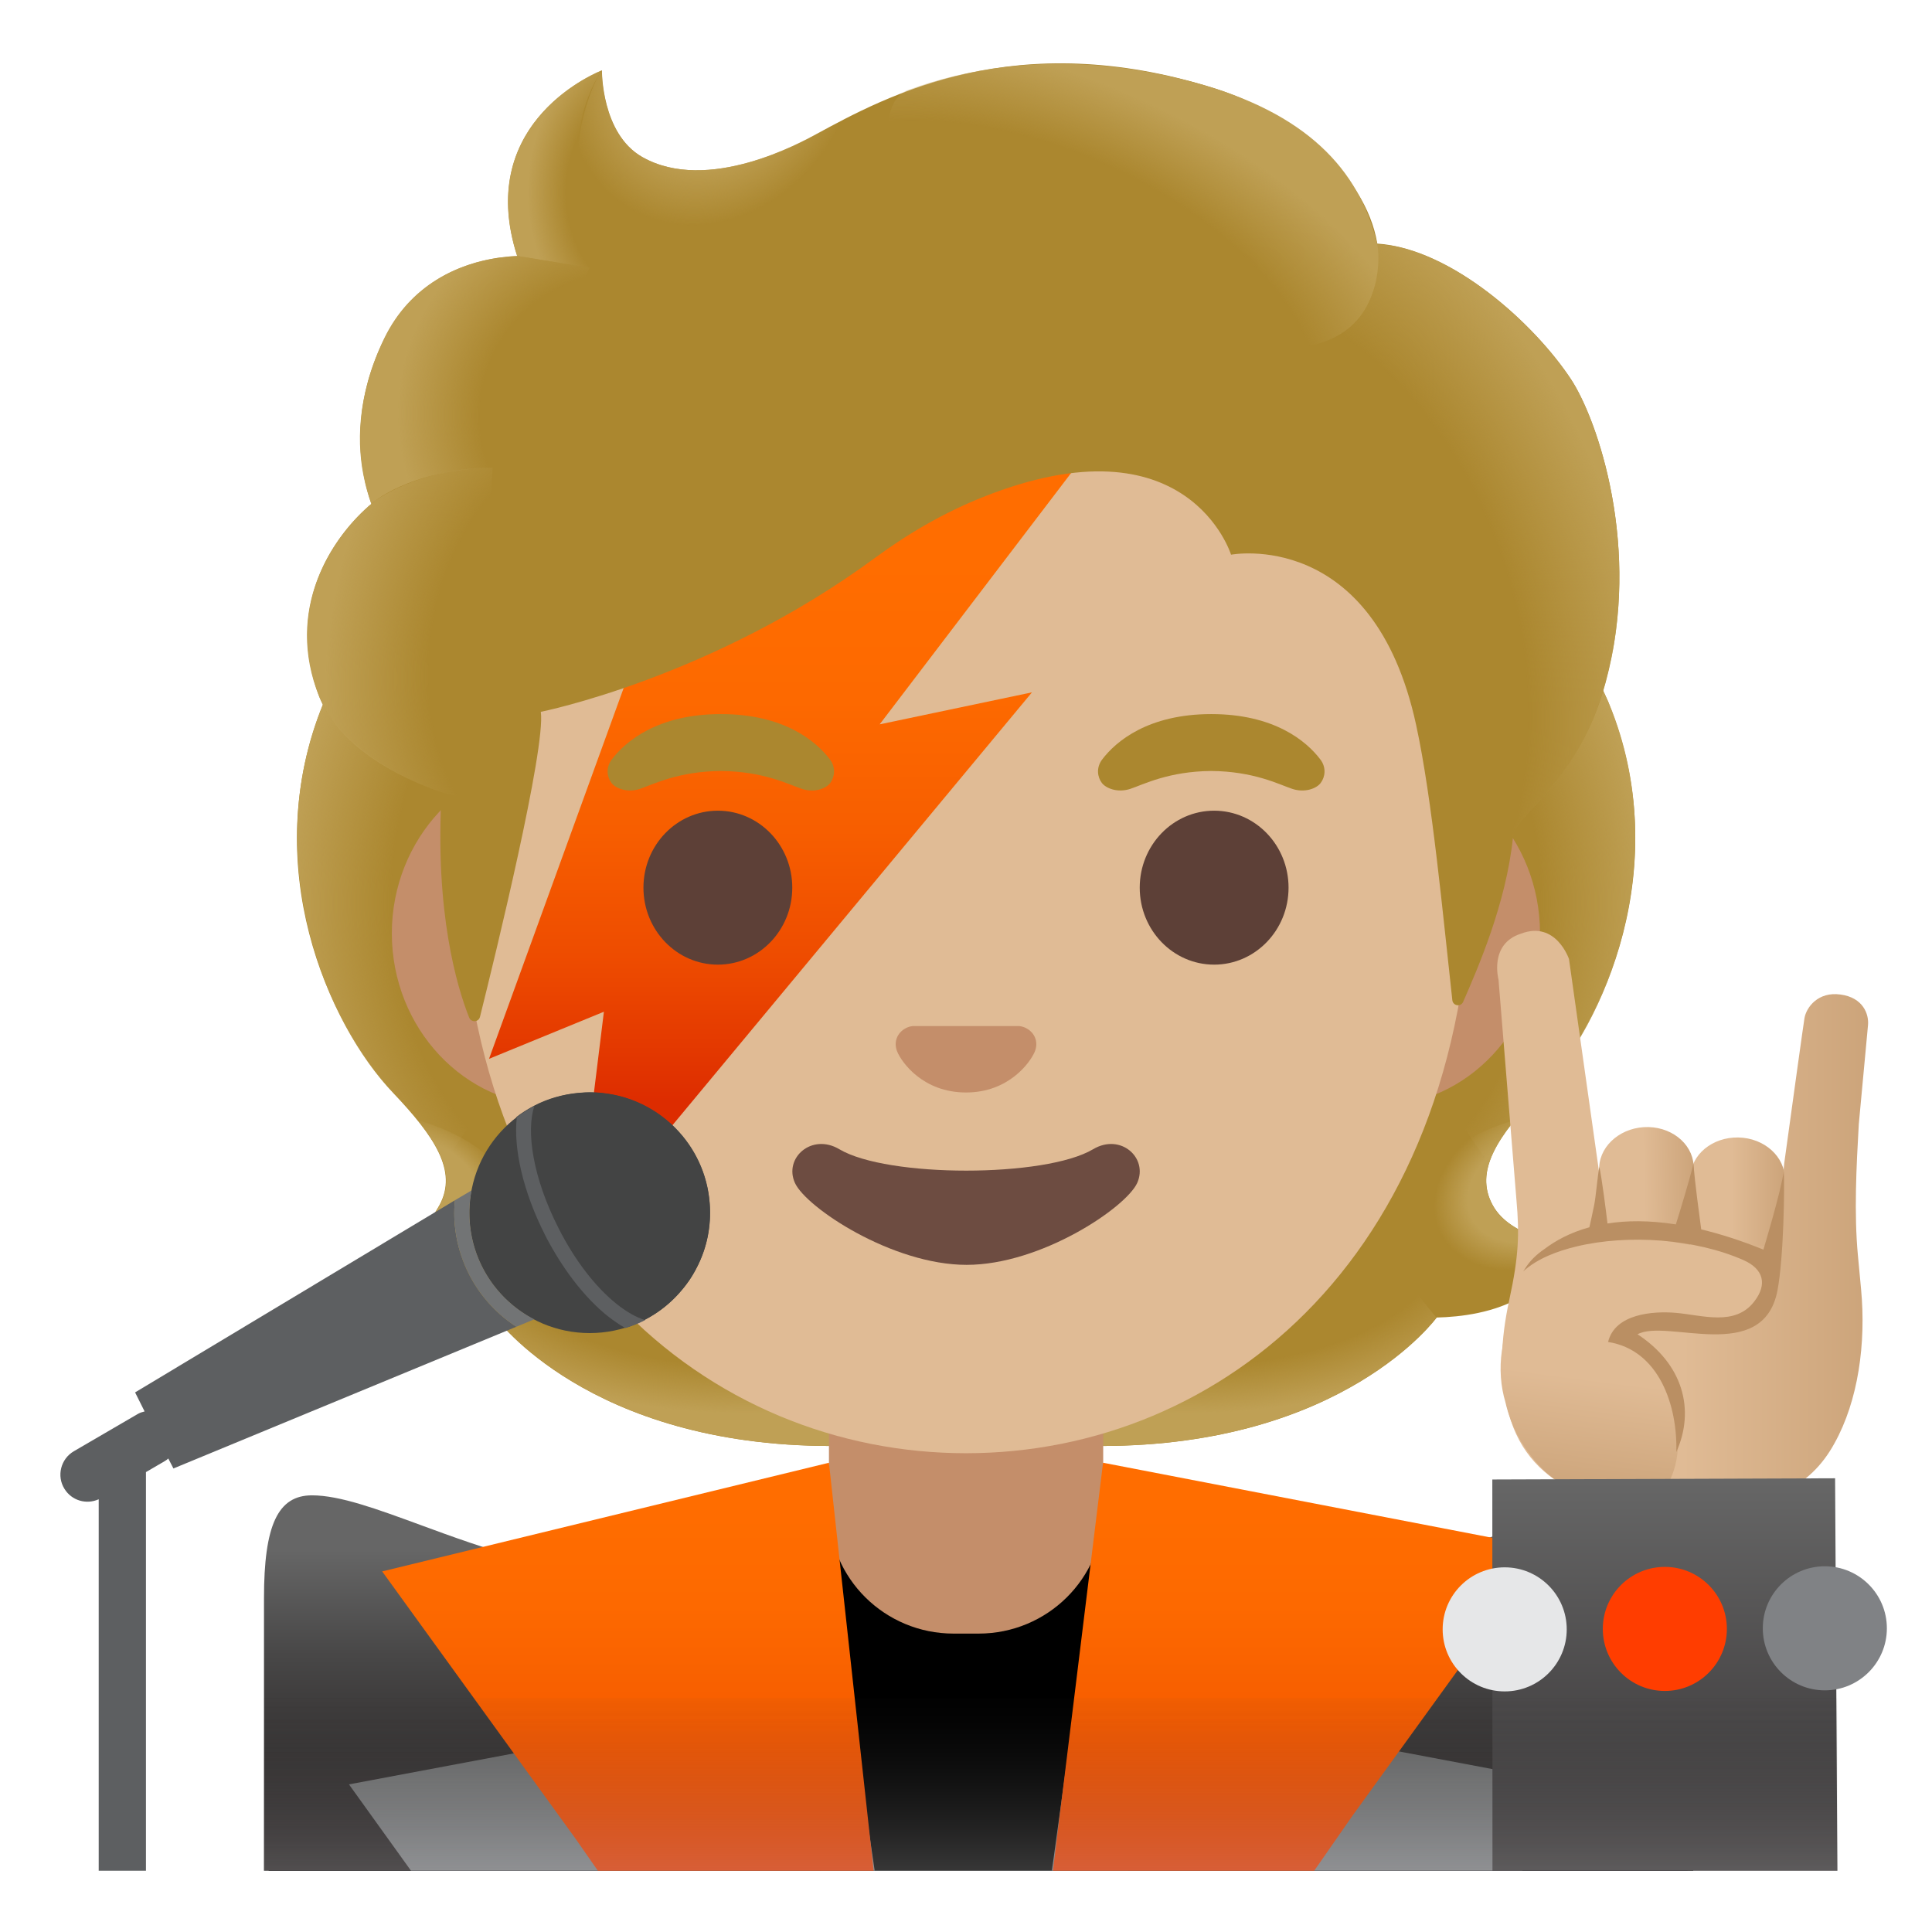 <svg enable-background="new 0 0 128 128" version="1.1" viewBox="0 0 128 128" xmlns="http://www.w3.org/2000/svg"><path d="m98.9 79.85c-1.25-2.27 0.34-4.58 3.06-7.44 4.31-4.54 9-15.07 4.64-25.76 0.03-0.06-0.86-1.86-0.83-1.92l-1.79-0.09c-0.57-0.08-20.26-0.12-39.97-0.12s-39.4 0.04-39.97 0.12c0 0-2.65 1.95-2.63 2.01-4.35 10.69 0.33 21.21 4.64 25.76 2.71 2.86 4.3 5.17 3.06 7.44-1.21 2.21-2.81 2.53-2.81 2.53s-1.17 2.26 0.83 3.48c1.85 1.13 4.13 1.39 5.7 1.43 0 0 6.15 8.51 22.23 8.51h8.95 8.95c16.08 0 22.23-8.51 22.23-8.51 1.57-0.04 3.85-0.3 5.7-1.43 2-1.22 2.83-3.48 2.83-3.48s-3.61-0.32-4.82-2.53z" fill="#AB872F"/><radialGradient id="o" cx="99.638" cy="45.85" r="23.419" gradientTransform="matrix(1 0 0 .491 -21.055 59.628)" gradientUnits="userSpaceOnUse"><stop stop-color="#BFA055" stop-opacity="0" offset=".728"/><stop stop-color="#BFA055" offset="1"/></radialGradient><path d="m63.99 95.79v-9.44l28.57-2.26 2.6 3.2s-6.15 8.51-22.23 8.51l-8.94-0.01z" fill="url(#o)"/><radialGradient id="k" cx="76.573" cy="49.332" r="6.921" gradientTransform="matrix(-.906 .424 -.314 -.672 186.51 79.36)" gradientUnits="userSpaceOnUse"><stop stop-color="#BFA055" offset=".663"/><stop stop-color="#BFA055" stop-opacity="0" offset="1"/></radialGradient><path d="m95.1 83.16c-4.28-6.5 5.21-8.93 5.21-8.93s0.01 0.01 0.01 0.01c-1.65 2.05-2.4 3.84-1.43 5.61 1.21 2.21 4.81 2.53 4.81 2.53s-4.91 4.36-8.6 0.78z" fill="url(#k)"/><radialGradient id="j" cx="94.509" cy="68.91" r="30.399" gradientTransform="matrix(-.075 -.997 .831 -.062 33.494 157.62)" gradientUnits="userSpaceOnUse"><stop stop-color="#BFA055" stop-opacity="0" offset=".725"/><stop stop-color="#BFA055" offset="1"/></radialGradient><path d="m106.62 46.65c4.25 10.35-0.22 21.01-4.41 25.51-0.57 0.62-3.01 3.01-3.57 4.92 0 0-9.54-13.31-12.39-21.13-0.57-1.58-1.1-3.2-1.17-4.88-0.05-1.26 0.14-2.76 0.87-3.83 0.89-1.31 20.16-1.7 20.16-1.7 0 0.01 0.51 1.11 0.51 1.11z" fill="url(#j)"/><radialGradient id="i" cx="44.31" cy="68.91" r="30.399" gradientTransform="matrix(.075 -.997 -.831 -.062 98.274 107.56)" gradientUnits="userSpaceOnUse"><stop stop-color="#BFA055" stop-opacity="0" offset=".725"/><stop stop-color="#BFA055" offset="1"/></radialGradient><path d="m21.4 46.65c-4.24 10.35 0.23 21.01 4.41 25.5 0.58 0.62 3.01 3.01 3.57 4.92 0 0 9.54-13.31 12.39-21.13 0.58-1.58 1.1-3.2 1.17-4.88 0.05-1.26-0.14-2.76-0.87-3.83-0.89-1.31-1.93-0.96-3.44-0.96-2.88 0-15.49-0.74-16.47-0.74 0.01 0.02-0.76 1.12-0.76 1.12z" fill="url(#i)"/><radialGradient id="h" cx="49.439" cy="45.85" r="23.419" gradientTransform="matrix(-1 0 0 .491 98.878 59.628)" gradientUnits="userSpaceOnUse"><stop stop-color="#BFA055" stop-opacity="0" offset=".728"/><stop stop-color="#BFA055" offset="1"/></radialGradient><path d="m64.03 95.79v-9.44l-28.57-2.26-2.6 3.2s6.15 8.51 22.23 8.51l8.94-0.01z" fill="url(#h)"/><radialGradient id="g" cx="27.952" cy="49.332" r="6.066" gradientTransform="matrix(.906 .424 .314 -.672 -12.875 99.966)" gradientUnits="userSpaceOnUse"><stop stop-color="#BFA055" offset=".663"/><stop stop-color="#BFA055" stop-opacity="0" offset="1"/></radialGradient><path d="m32.92 83.16c4.28-6.5-5.21-8.93-5.21-8.93s-0.01 0.01-0.01 0.01c1.65 2.05 2.4 3.84 1.43 5.61-1.21 2.21-2.81 2.53-2.81 2.53s2.91 4.36 6.6 0.78z" fill="url(#g)"/><path d="m112.18 123.94v-4.31c0-13.44-23.76-19.9-47.19-19.87-23.28 0.02-47.19 5.64-47.19 19.87v4.31h94.38z"/><path d="m64 90.08h-9.08v9.98c0 4.51 3.7 8.17 8.26 8.17h1.65c4.56 0 8.26-3.66 8.26-8.17v-9.98h-9.09z" fill="#C48E6A"/><path d="m91.33 50.43h-54.66c-5.89 0-10.71 5.14-10.71 11.41s4.82 11.41 10.71 11.41h54.65c5.89 0 10.71-5.14 10.71-11.41s-4.81-11.41-10.7-11.41z" fill="#C48E6A"/><path d="m64 11.07c-17.4 0-33.52 18.61-33.52 45.4 0 26.64 16.61 39.81 33.52 39.81s33.52-13.18 33.52-39.82c0-26.78-16.12-45.39-33.52-45.39z" fill="#E0BB95"/><linearGradient id="a" x1="52.994" x2="52.994" y1="91.082" y2="55.013" gradientTransform="matrix(1 0 0 -1 0 128)" gradientUnits="userSpaceOnUse"><stop stop-color="#FF6D00" offset="0"/><stop stop-color="#FD6900" offset=".263"/><stop stop-color="#F75E00" offset=".502"/><stop stop-color="#EE4C00" offset=".733"/><stop stop-color="#E03200" offset=".957"/><stop stop-color="#DD2C00" offset="1"/></linearGradient><polygon points="42.78 41.56 73.59 27.89 58.28 47.99 68.37 45.87 38.13 82.28 40.01 67.03 32.4 70.15" fill="url(#a)"/><g fill="#5D4037"><ellipse cx="47.56" cy="58.81" rx="4.93" ry="5.1"/><ellipse cx="80.44" cy="58.81" rx="4.93" ry="5.1"/></g><g fill="#AB872F"><path d="m54.99 50.32c-0.93-1.23-3.07-3.01-7.23-3.01s-6.31 1.79-7.23 3.01c-0.41 0.54-0.31 1.17-0.02 1.55 0.26 0.35 1.04 0.68 1.9 0.39s2.54-1.16 5.35-1.18c2.81 0.02 4.49 0.89 5.35 1.18s1.64-0.03 1.9-0.39c0.28-0.38 0.38-1.01-0.02-1.55z"/><path d="m87.48 50.32c-0.93-1.23-3.07-3.01-7.23-3.01s-6.31 1.79-7.23 3.01c-0.41 0.54-0.31 1.17-0.02 1.55 0.26 0.35 1.04 0.68 1.9 0.39s2.54-1.16 5.35-1.18c2.81 0.02 4.49 0.89 5.35 1.18s1.64-0.03 1.9-0.39c0.29-0.38 0.39-1.01-0.02-1.55z"/></g><path d="m67.86 68.06c-0.11-0.04-0.21-0.07-0.32-0.08h-7.08c-0.11 0.01-0.22 0.04-0.32 0.08-0.64 0.26-0.99 0.92-0.69 1.63s1.71 2.69 4.55 2.69 4.25-1.99 4.55-2.69c0.3-0.71-0.05-1.37-0.69-1.63z" fill="#C48E6A"/><path d="m72.42 76.14c-3.18 1.89-13.63 1.89-16.81 0-1.83-1.09-3.7 0.58-2.94 2.24 0.75 1.63 6.44 5.42 11.37 5.42s10.55-3.79 11.3-5.42c0.75-1.66-1.09-3.33-2.92-2.24z" fill="#6D4C41"/><linearGradient id="f" x1="111.16" x2="118.26" y1="46.912" y2="46.912" gradientTransform="matrix(1 0 0 -1 0 128)" gradientUnits="userSpaceOnUse"><stop stop-color="#E0BB95" offset=".5"/><stop stop-color="#CCA47A" offset="1"/></linearGradient><path d="m113.84 86.8 0.09-0.01c1.72 0.18 3.27-0.87 3.47-2.36l0.83-6.02c0.2-1.49-1.04-2.85-2.75-3.03-1.72-0.18-3.27 0.87-3.47 2.36l-0.83 6.02c-0.2 1.49 0.94 2.86 2.66 3.04z" fill="url(#f)"/><linearGradient id="b" x1="99.194" x2="123.78" y1="47.125" y2="47.125" gradientTransform="matrix(1 0 0 -1 0 128)" gradientUnits="userSpaceOnUse"><stop stop-color="#E0BB95" offset=".5"/><stop stop-color="#CCA47A" offset="1"/></linearGradient><path d="m112.18 100.06c-4.97 0.15-10.43-0.91-12.08-5.94-0.88-2.69-0.66-5.45-0.1-8.03 0.62-2.86 0.67-4.31 0.47-6.57-0.14-1.66-1.19-14.62-1.19-14.62s-0.64-2.36 1.48-3.04c2.33-0.89 3.19 1.68 3.19 1.68l2.52 17.84 10.98 1.25s0.43-0.71 0.67-2.49c0.11-0.76-0.03-2.17 0.09-3.07 0.57-4.16 1.27-9.19 1.34-9.61 0.12-0.72 0.9-1.78 2.39-1.57 1.5 0.2 1.89 1.31 1.82 2.03-0.07 0.73-0.61 6.56-0.61 6.56-0.16 2.8-0.32 5.89-0.06 8.68l0.21 2.24c0.34 3.61-0.19 7.4-1.76 10.22-1.61 2.95-4.39 4.29-9.36 4.44z" fill="url(#b)"/><linearGradient id="e" x1="105.68" x2="112.45" y1="47.136" y2="47.136" gradientTransform="matrix(1 -.022 -.022 -1 .938 130.43)" gradientUnits="userSpaceOnUse"><stop stop-color="#E0BB95" offset=".5"/><stop stop-color="#CCA47A" offset="1"/></linearGradient><path d="m108.6 87.02c1.73 0.04 3.19-1.14 3.27-2.64l0.34-6.91c0.07-1.5-1.26-2.75-2.99-2.8-1.73-0.04-3.19 1.14-3.27 2.64l-0.34 6.91c-0.08 1.51 1.26 2.76 2.99 2.8z" fill="url(#e)"/><linearGradient id="c" x1="108.64" x2="106.64" y1="44.086" y2="28.69" gradientTransform="matrix(1 0 0 -1 0 128)" gradientUnits="userSpaceOnUse"><stop stop-color="#E0BB95" offset=".5"/><stop stop-color="#CCA47A" offset="1"/></linearGradient><path d="m113.84 82.79c-1.93-0.34-4.32-0.77-6.61-0.89-0.32-0.02-0.64-0.03-0.96-0.04-3.01-0.05-5.2 1.63-6.29 5.4-0.04 0.12-0.07 0.24-0.11 0.37-0.06 0.22-0.12 0.46-0.17 0.72v0.03c-0.07 0.34-0.14 0.69-0.19 1.07-0.19 1.25-0.07 2.45 0.22 3.42 0.79 3.46 3.22 5.1 3.22 5.1s6.29 3.15 7.73 0-0.65-7.55-0.65-7.55l-2.92-1.73c0.61-0.75 1.5-1.07 3.25-0.97 0.55 0.03 1.22 0.1 2.04 0.18 0.08 0.01 1.08 0.12 1.15 0.12 1.11 0.06 1.98-0.28 2.66-1.04 0.88-0.99 0.77-2.67 0.84-3.47-0.8-0.08-2.15-0.53-3.21-0.72z" fill="url(#c)"/><linearGradient id="d" x1="35.94" x2="35.94" y1="25.388" y2="-.312" gradientTransform="matrix(1 0 0 -1 0 128)" gradientUnits="userSpaceOnUse"><stop stop-color="#666" offset=".004"/><stop stop-color="#656565" offset=".012"/><stop stop-color="#484747" offset=".274"/><stop stop-color="#343131" offset=".53"/><stop stop-color="#272324" offset=".776"/><stop stop-color="#231F20" offset="1"/></linearGradient><path d="m54.38 123.94-0.87-21.59c-3.41 1.41-6.85 2.1-10.46 2.1-5.9 0-11.08-1.9-15.23-3.43-2.84-1.04-5.3-1.95-7.15-1.95-2.26 0-3.18 1.97-3.18 6.81v18.06h36.89z" fill="url(#d)"/><linearGradient id="y" x1="3073" x2="3073" y1="25.388" y2="-.312" gradientTransform="matrix(-1 0 0 -1 3166.2 128)" gradientUnits="userSpaceOnUse"><stop stop-color="#666" offset=".004"/><stop stop-color="#656565" offset=".012"/><stop stop-color="#484747" offset=".274"/><stop stop-color="#343131" offset=".53"/><stop stop-color="#272324" offset=".776"/><stop stop-color="#231F20" offset="1"/></linearGradient><path d="m111.8 123.94v-18.06c0-4.83-0.92-6.81-3.18-6.81-1.83 0-4.39 0.88-7.34 1.91-4.41 1.53-9.9 3.43-16.04 3.43-3.72 0-7.22-0.68-10.64-2.07l0.12 21.6h37.08z" fill="url(#y)"/><linearGradient id="x" x1="40.532" x2="40.532" y1="13.667" y2="-.009" gradientTransform="matrix(1 0 0 -1 0 128)" gradientUnits="userSpaceOnUse"><stop stop-color="#666" offset=".004"/><stop stop-color="#717273" offset=".266"/><stop stop-color="#7C7E81" offset=".649"/><stop stop-color="#808285" offset="1"/></linearGradient><polygon points="57.95 123.94 56.21 112 23.12 118.22 27.23 123.94" fill="url(#x)"/><linearGradient id="w" x1="41.598" x2="41.598" y1="28.833" y2="1.331" gradientTransform="matrix(1 0 0 -1 0 128)" gradientUnits="userSpaceOnUse"><stop stop-color="#FF6D00" offset="0"/><stop stop-color="#FD6900" offset=".263"/><stop stop-color="#F75E00" offset=".502"/><stop stop-color="#EE4C00" offset=".733"/><stop stop-color="#E03200" offset=".957"/><stop stop-color="#DD2C00" offset="1"/></linearGradient><polygon points="39.61 123.94 57.88 123.94 54.92 96.91 25.32 104.11 38.14 121.83" fill="url(#w)"/><linearGradient id="v" x1="87.282" x2="87.282" y1="13.667" y2="-.009" gradientTransform="matrix(1 0 0 -1 0 128)" gradientUnits="userSpaceOnUse"><stop stop-color="#666" offset=".004"/><stop stop-color="#717273" offset=".266"/><stop stop-color="#7C7E81" offset=".649"/><stop stop-color="#808285" offset="1"/></linearGradient><polygon points="100.85 123.94 104.87 118.34 71.33 112 69.69 123.94" fill="url(#v)"/><linearGradient id="u" x1="86.098" x2="86.098" y1="28.833" y2="1.331" gradientTransform="matrix(1 0 0 -1 0 128)" gradientUnits="userSpaceOnUse"><stop stop-color="#FF6D00" offset="0"/><stop stop-color="#FD6900" offset=".263"/><stop stop-color="#F75E00" offset=".502"/><stop stop-color="#EE4C00" offset=".733"/><stop stop-color="#E03200" offset=".957"/><stop stop-color="#DD2C00" offset="1"/></linearGradient><polygon points="87.07 123.94 89.61 120.29 102.43 102.57 73.08 96.91 69.76 123.94" fill="url(#u)"/><linearGradient id="t" x1="110.3" x2="110.3" y1="29.982" y2="-8.423" gradientTransform="matrix(1 0 0 -1 0 128)" gradientUnits="userSpaceOnUse"><stop stop-color="#666" offset=".004"/><stop stop-color="#393637" offset=".631"/><stop stop-color="#231F20" offset="1"/></linearGradient><polygon points="121.73 123.94 121.58 97.94 98.87 98.02 98.88 123.94" fill="url(#t)"/><circle cx="99.69" cy="107.95" r="4.11" fill="#E6E7E8"/><circle cx="110.3" cy="107.92" r="4.11" fill="#FF3D00"/><circle cx="120.9" cy="107.88" r="4.11" fill="#808285"/><path d="m34.21 87.9-22.72 9.39-0.34-0.66c-0.07 0.06-0.14 0.12-0.23 0.17l-1.25 0.73v26.41h-3.13v-24.61c-0.82 0.37-1.79 0.09-2.27-0.69-0.53-0.85-0.25-1.98 0.62-2.49l4.22-2.46c0.15-0.09 0.31-0.14 0.47-0.18l-0.63-1.26 21.19-12.73c-0.04 0.37-0.05 0.74-0.04 1.12 0.11 3.07 1.72 5.72 4.11 7.26z" fill="#5D5F61"/><path d="m42.68 86.85c-0.22 0.11-0.44 0.21-0.67 0.29-0.43 0.17-0.87 0.3-1.31 0.38-1.5 0.28-3.03 0.1-4.39-0.49l-0.92 0.38c-2.47-1.28-4.19-3.82-4.29-6.8-0.02-0.59 0.03-1.18 0.14-1.74l0.74-0.45c0.34-1.44 1.1-2.78 2.21-3.79 0.33-0.33 0.68-0.6 1.07-0.84 0.21-0.14 0.43-0.27 0.66-0.38 3.72-1.87 8.24-0.37 10.1 3.34 1.87 3.71 0.38 8.23-3.34 10.1z" fill="#5D5F61"/><linearGradient id="s" x1="69.614" x2="69.614" y1="20.164" y2="3.769" gradientTransform="matrix(1 0 0 -1 0 128)" gradientUnits="userSpaceOnUse"><stop stop-color="#212121" stop-opacity="0" offset=".207"/><stop stop-color="#BFBEBE" offset="1"/></linearGradient><rect x="17.5" y="112.52" width="104.23" height="11.42" enable-background="new" fill="url(#s)" opacity=".3"/><path d="m104.07 25.11c-2.44-3.69-7.91-8.64-12.82-8.97-0.79-4.72-5.84-8.72-10.73-10.27-13.23-4.19-21.84 0.51-26.46 3.03-0.96 0.52-7.17 3.97-11.51 1.5-2.72-1.55-2.67-5.74-2.67-5.74s-8.52 3.25-5.61 12.3c-2.93 0.12-6.77 1.36-8.8 5.47-2.42 4.9-1.56 8.99-0.86 10.95-2.52 2.14-5.69 6.69-3.52 12.6 1.64 4.45 8.17 6.5 8.17 6.5-0.46 8.01 1.03 12.94 1.82 14.93 0.14 0.35 0.63 0.32 0.72-0.04 0.99-3.97 4.37-17.8 4.03-20.21 0 0 11.35-2.25 22.17-10.22 2.2-1.62 4.59-3 7.13-4.01 13.59-5.41 16.43 3.82 16.43 3.82s9.42-1.81 12.26 11.27c1.07 4.9 1.79 12.75 2.4 18.24 0.04 0.39 0.57 0.47 0.72 0.11 0.95-2.18 2.85-6.5 3.3-10.91 0.16-1.55 4.34-3.6 6.14-10.26 2.41-8.88-0.54-17.42-2.31-20.09z" fill="#AB872F"/><radialGradient id="r" cx="82.019" cy="84.946" r="35.633" gradientTransform="matrix(.308 .952 .706 -.228 -3.184 -15.605)" gradientUnits="userSpaceOnUse"><stop stop-color="#BFA055" stop-opacity="0" offset=".699"/><stop stop-color="#BFA055" offset="1"/></radialGradient><path d="m100.22 55.5c0.16-1.55 4.34-3.6 6.14-10.26 0.19-0.71 0.35-1.43 0.5-2.15 1.46-8.09-1.16-15.52-2.79-17.98-2.26-3.41-7.1-7.89-11.69-8.81-0.4-0.05-0.79-0.1-1.16-0.12 0 0 0.33 2.15-0.54 3.86-1.12 2.22-3.41 2.75-3.41 2.75 11.97 11.98 11.12 22 12.95 32.71z" fill="url(#r)"/><radialGradient id="q" cx="47.28" cy="123.8" r="9.343" gradientTransform="matrix(.881 .473 .56 -1.045 -63.752 111.23)" gradientUnits="userSpaceOnUse"><stop stop-color="#BFA055" offset=".58"/><stop stop-color="#BFA055" stop-opacity="0" offset="1"/></radialGradient><path d="m56.95 7.39c-1.1 0.53-2.06 1.06-2.9 1.51-0.96 0.52-7.17 3.97-11.51 1.5-2.67-1.52-2.67-5.58-2.67-5.72-1.23 1.57-4.95 12.78 5.93 13.53 4.69 0.32 7.58-3.77 9.3-7.23 0.62-1.26 1.59-3.1 1.85-3.59z" fill="url(#q)"/><radialGradient id="p" cx="159.06" cy="62.862" r="28.721" gradientTransform="matrix(-.938 -.394 -.218 .528 231.04 50.678)" gradientUnits="userSpaceOnUse"><stop stop-color="#BFA055" stop-opacity="0" offset=".699"/><stop stop-color="#BFA055" offset="1"/></radialGradient><path d="m79.16 5.47c7.32 1.98 10.89 5.71 12.08 10.68 0.35 1.46 0.77 15.08-25.23-0.4-9.67-5.76-7.03-9.36-5.9-9.77 4.42-1.6 10.85-2.73 19.05-0.51z" fill="url(#p)"/><radialGradient id="n" cx="43.529" cy="115.28" r="8.575" gradientTransform="matrix(1 0 0 -1.223 0 153.74)" gradientUnits="userSpaceOnUse"><stop stop-color="#BFA055" stop-opacity="0" offset=".702"/><stop stop-color="#BFA055" offset="1"/></radialGradient><path d="m39.84 4.68c-0.01 0.01-0.03 0.01-0.06 0.03h-0.01c-0.93 0.39-8.24 3.78-5.51 12.25l7.78 1.25c-6.89-6.98-2.17-13.55-2.17-13.55s-0.02 0.01-0.03 0.02z" fill="url(#n)"/><radialGradient id="m" cx="42.349" cy="100.14" r="16.083" gradientTransform="matrix(-.966 -.26 -.243 .904 107.6 -51.632)" gradientUnits="userSpaceOnUse"><stop stop-color="#BFA055" stop-opacity="0" offset=".66"/><stop stop-color="#BFA055" offset="1"/></radialGradient><path d="m39.07 17.73-4.81-0.77c-0.19 0-0.83 0.06-1.18 0.11-2.71 0.38-5.9 1.78-7.63 5.36-1.86 3.86-1.81 7.17-1.3 9.38 0.15 0.74 0.45 1.58 0.45 1.58s2.38-2.26 8.05-2.41l6.42-13.25z" fill="url(#m)"/><radialGradient id="l" cx="38.533" cy="84.609" r="16.886" gradientTransform="matrix(.991 .136 .192 -1.392 -15.842 155.92)" gradientUnits="userSpaceOnUse"><stop stop-color="#BFA055" stop-opacity="0" offset=".598"/><stop stop-color="#BFA055" offset="1"/></radialGradient><path d="m24.37 33.58c-2.37 2.1-5.56 6.79-3.21 12.61 1.77 4.39 8.09 6.29 8.09 6.29 0 0.02 1.26 0.4 1.91 0.4l1.48-21.9c-3.03 0-5.94 0.91-7.82 2.22 0.03 0.03-0.46 0.35-0.45 0.38z" fill="url(#l)"/><circle cx="39.07" cy="80.35" r="7.97" fill="#434444"/><path d="m35.39 87.41-1.18 0.49c-2.39-1.54-4-4.19-4.11-7.26-0.01-0.38 0-0.75 0.04-1.12l1.1-0.65c-0.11 0.56-0.16 1.15-0.14 1.74 0.1 2.98 1.82 5.52 4.29 6.8z" fill="#727475"/><path d="m42.72 87.44c-0.42 0.22-0.86 0.39-1.31 0.53l-0.01-0.01c-0.39-0.21-0.79-0.48-1.19-0.81-1.4-1.13-2.75-2.83-3.84-4.82-0.09-0.17-0.19-0.34-0.27-0.51-1.49-2.9-2.11-5.76-1.88-7.82 0.36-0.28 0.75-0.52 1.16-0.74 0.91-0.48 1.94-0.77 3.02-0.86 0.13-0.01 0.27-0.02 0.41-0.03 0.47-0.02 0.94 0.01 1.4 0.08 3.76 0.53 6.71 3.7 6.83 7.63 0.05 1.45-0.29 2.82-0.94 4.01-0.28 0.55-0.64 1.06-1.05 1.51-0.65 0.76-1.44 1.38-2.33 1.84z" fill="#434444"/><path d="m40.85 86.39c-1.41-1.13-2.78-2.91-3.84-5.01-1.74-3.41-2.15-6.46-1.61-8.1-0.41 0.21-0.8 0.46-1.16 0.74-0.23 2.05 0.4 4.91 1.88 7.82 0.08 0.17 0.18 0.35 0.27 0.51 1.09 1.99 2.44 3.69 3.84 4.82 0.41 0.32 0.81 0.6 1.19 0.81l0.01 0.01c0.45-0.14 0.89-0.31 1.31-0.53-0.59-0.18-1.22-0.54-1.89-1.07z" fill="#5D5F61"/><path d="m118.18 77.58c-0.18 1.35-1.35 5.21-1.35 5.21-1.5-0.61-2.87-1.04-4.12-1.34-0.12-0.89-0.41-3.05-0.52-4.34-0.25 1.06-0.9 3.18-1.16 4.01-1.78-0.28-3.28-0.26-4.53-0.06-0.08-0.69-0.38-3.07-0.54-3.75-0.12 0.6-0.22 1.91-0.34 2.52-0.11 0.56-0.25 1.17-0.32 1.48-1.31 0.36-2.27 0.91-2.96 1.43-0.53 0.36-0.99 0.79-1.32 1.34l-0.1 0.15c0.96-0.87 2.29-1.35 3.53-1.65 3.41-0.82 7.86-0.51 11.07 0.91 1.32 0.59 1.58 1.6 0.71 2.73-1.27 1.67-3.45 0.91-5.2 0.76-1.52-0.13-4.04 0.06-4.49 1.93 3.4 0.53 4.61 4.26 4.52 7.29 1.26-2.8 0.44-5.83-2.57-7.8 1.93-1.06 8.31 2.03 9.27-2.89 0.42-2.21 0.48-6.89 0.42-7.93z" fill="#BA8F63"/></svg>
